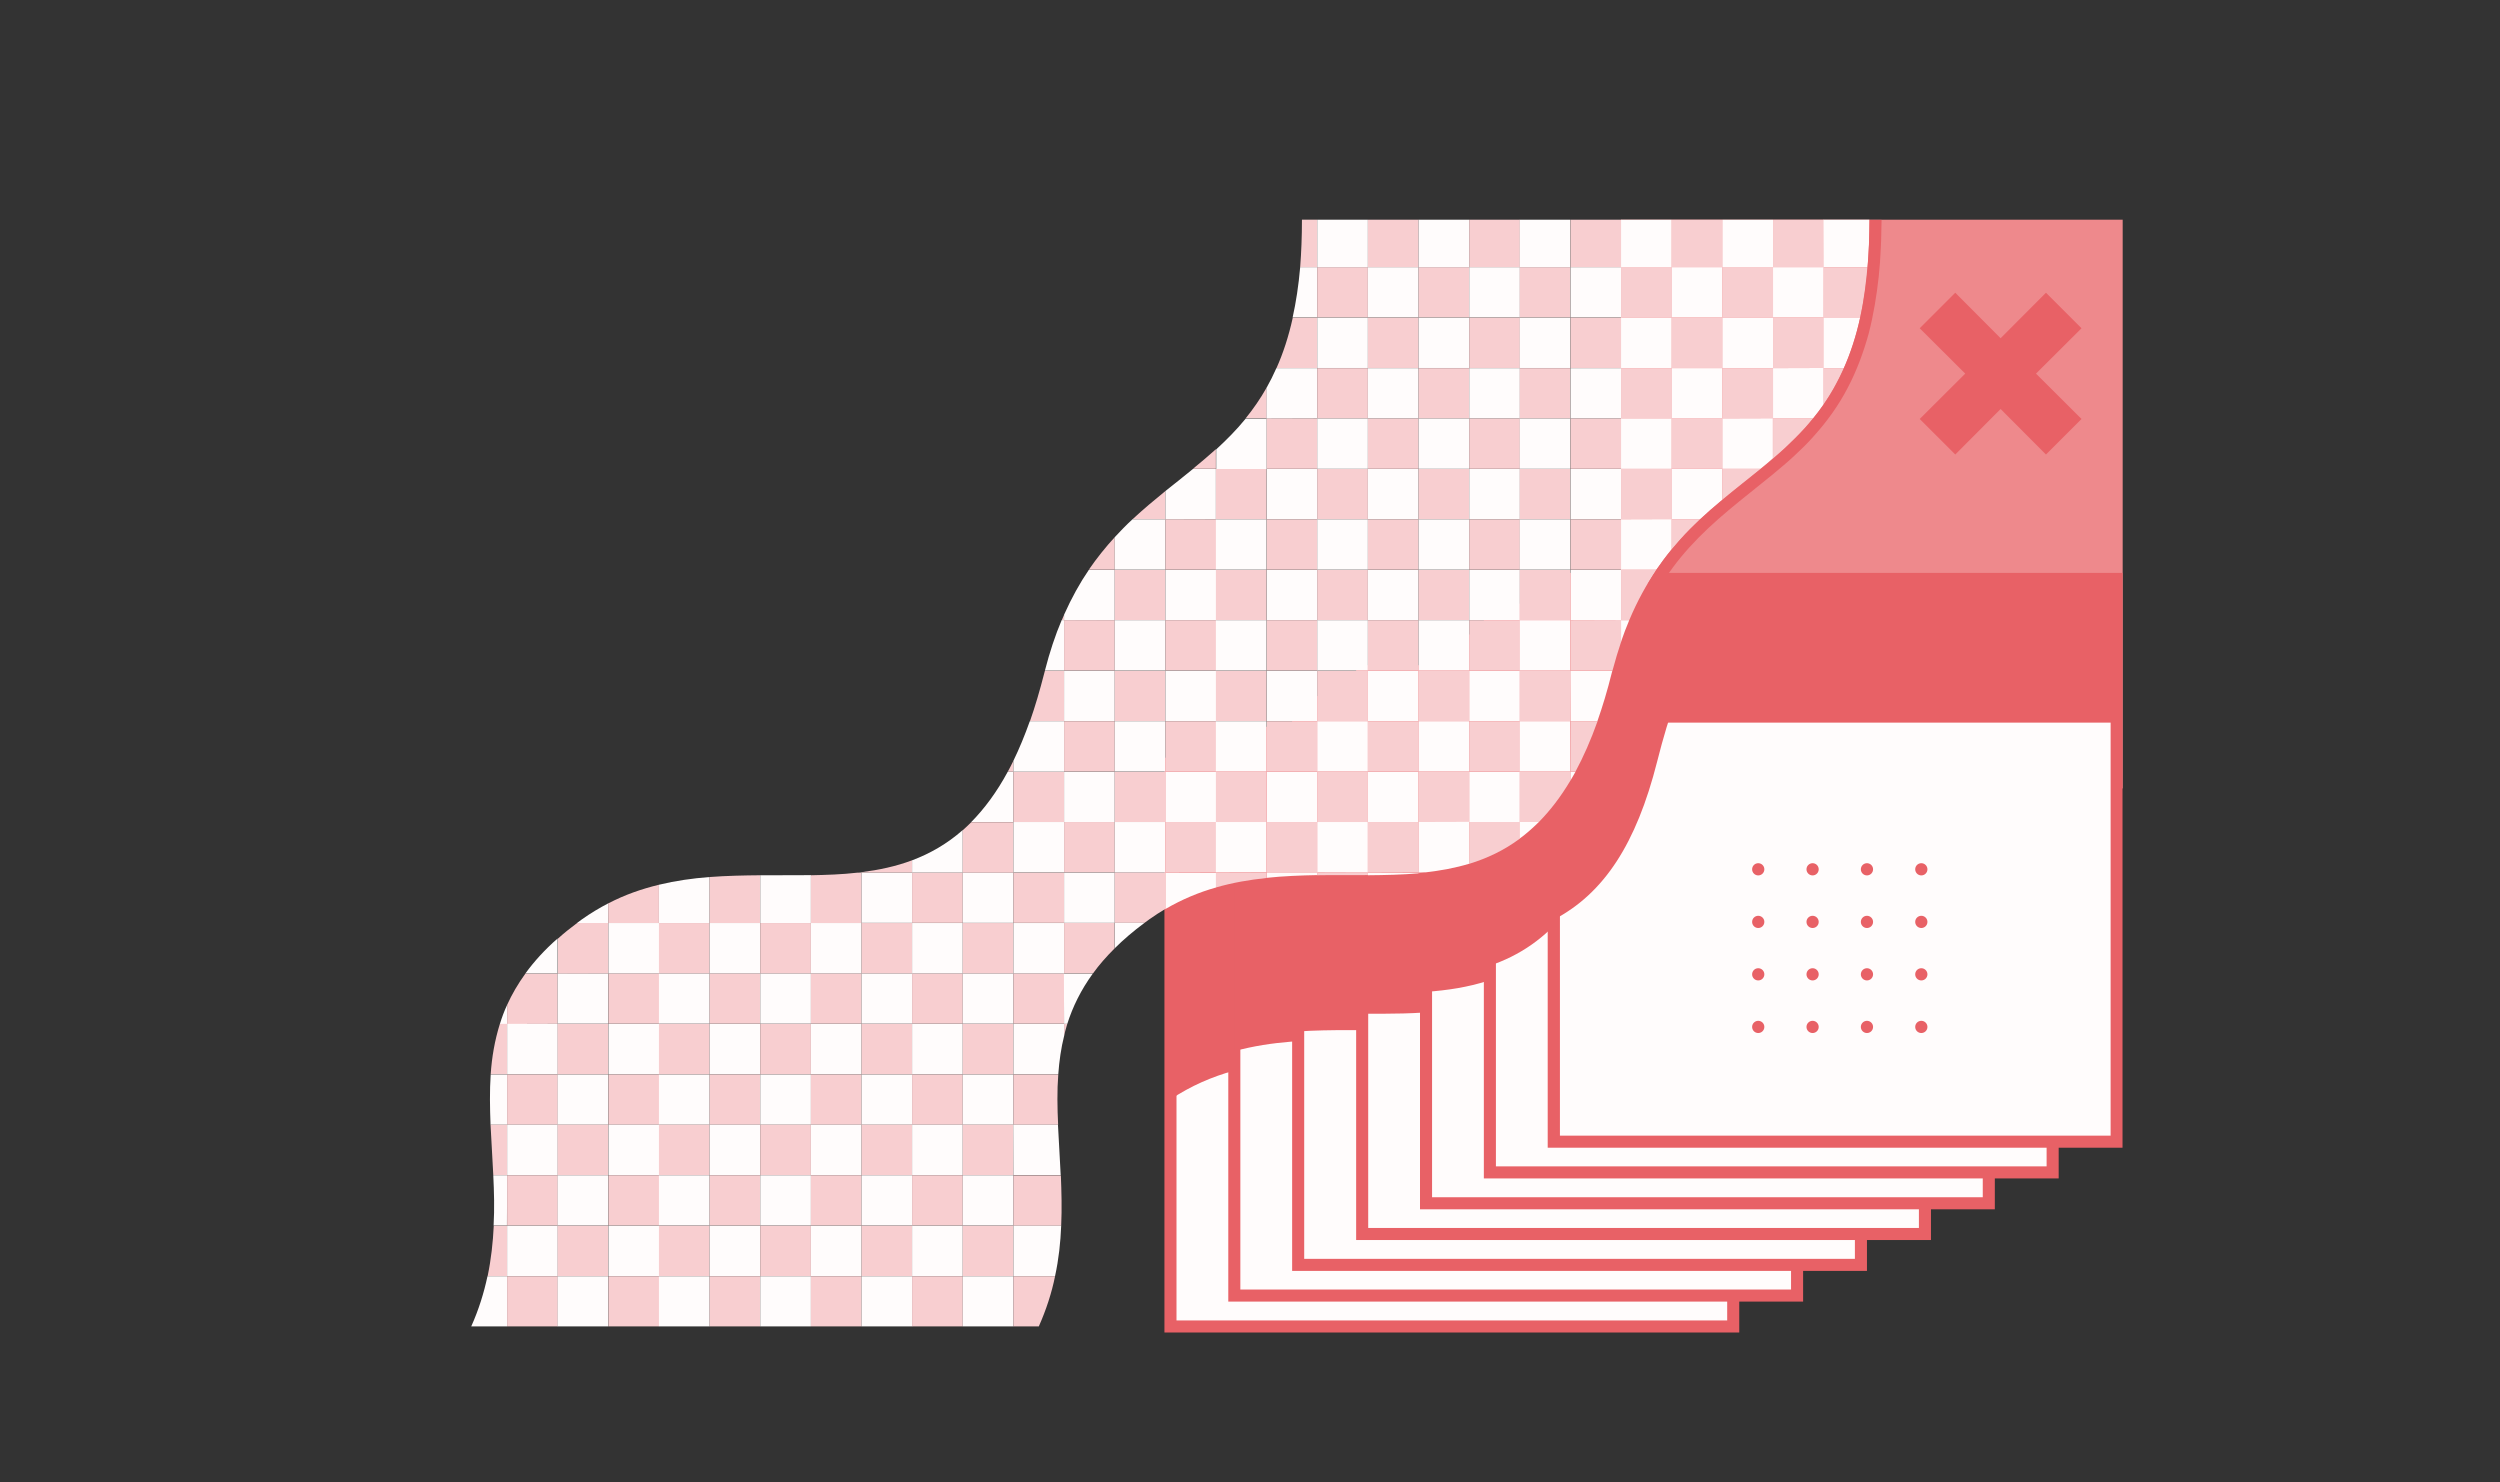 <?xml version="1.0" encoding="utf-8"?>
<!-- Generator: Adobe Illustrator 25.0.1, SVG Export Plug-In . SVG Version: 6.00 Build 0)  -->
<svg version="1.1" id="Layer_1" xmlns="http://www.w3.org/2000/svg" xmlns:xlink="http://www.w3.org/1999/xlink" x="0px" y="0px"
	 viewBox="0 0 1554.4 921.5" style="enable-background:new 0 0 1554.4 921.5;" xml:space="preserve">
<rect x="0" y="0" width="1554.4" height="921.5" fill="#333333" stroke="none"/>
<style type="text/css">
	.st0{fill:#EE898C;}
	.st1{fill:#FFFCFC;}
	.st2{fill:#E86166;}
	.st3{fill:none;}
	.st4{fill:#F8CED0;}
</style>
<g>
	<rect x="1007.8" y="136.6" class="st0" width="312" height="353.6"/>
	<g>
		<g>
			<g>
				<rect x="727.7" y="474.8" class="st1" width="349.9" height="349.9"/>
				<path class="st2" d="M1081.4,828.5H724V471.1h357.4V828.5z M731.5,821h342.4V478.6H731.5V821z"/>
			</g>
			<rect x="727.7" y="474.8" class="st2" width="349.9" height="89.3"/>
			<path class="st2" d="M1035.5,474.8c-9.5,15.5-17.8,34.2-23.8,58.1c-50.5,199.6-181.6,82.4-284,150.7V474.8H1035.5z"/>
		</g>
		<g>
			<g>
				<rect x="767.4" y="455.7" class="st1" width="349.9" height="349.9"/>
				<path class="st2" d="M1121.1,809.3H763.7V451.9h357.4V809.3z M771.2,801.8h342.4V459.4H771.2V801.8L771.2,801.8z"/>
			</g>
			<rect x="767.4" y="455.7" class="st2" width="349.9" height="89.3"/>
			<path class="st2" d="M1040.1,455.7c-11.6,16.7-21.5,37.6-28.5,65.2c-44.1,174.5-149.9,106.8-244.2,132.7v-198L1040.1,455.7
				L1040.1,455.7z"/>
		</g>
		<g>
			<g>
				<rect x="807.2" y="436.5" class="st1" width="349.9" height="349.9"/>
				<path class="st2" d="M1160.8,790.2H803.4V432.8h357.4V790.2z M810.9,782.7h342.4V440.3H810.9V782.7L810.9,782.7z"/>
			</g>
			<rect x="807.2" y="436.5" class="st2" width="349.9" height="89.3"/>
			<path class="st2" d="M1050.1,436.5c-15.8,18.8-29.5,43-38.4,78.4c-38,150.3-121.8,121-204.5,126.4V436.5H1050.1z"/>
		</g>
		<g>
			<g>
				<rect x="846.9" y="417.4" class="st1" width="349.9" height="349.9"/>
				<path class="st2" d="M1200.6,771H843.2V413.6h357.4V771z M850.7,763.5h342.4V421.1H850.7V763.5L850.7,763.5z"/>
			</g>
			<rect x="846.9" y="417.4" class="st2" width="349.9" height="89.3"/>
			<path class="st2" d="M1058.1,417.4c-19.1,20-36,46-46.5,87.3c-31.9,126.1-96,125.8-164.7,125.6V417.4H1058.1z"/>
		</g>
		<g>
			<g>
				<rect x="886.7" y="398.2" class="st1" width="349.9" height="349.9"/>
				<path class="st2" d="M1240.3,751.9H882.9V394.5h357.4V751.9z M890.4,744.4h342.4V402H890.4V744.4L890.4,744.4z"/>
			</g>
			<rect x="886.7" y="398.2" class="st2" width="349.9" height="89.3"/>
			<path class="st2" d="M1064.5,398.2c-21.6,20.8-41.2,47.9-52.8,93.7c-25.6,101.4-72.1,121-125,124.8V398.2H1064.5z"/>
		</g>
		<g>
			<g>
				<rect x="926.4" y="379.1" class="st1" width="349.9" height="349.9"/>
				<path class="st2" d="M1280,732.7H922.6V375.3H1280V732.7z M930.1,725.2h342.4V382.9H930.1V725.2z"/>
			</g>
			<rect x="926.4" y="379.1" class="st2" width="349.9" height="89.3"/>
			<path class="st2" d="M1075.6,379.1c-25.9,22.3-50.5,50.2-64,103.8c-19,75-49.3,105.3-85.3,117.5V379.1H1075.6z"/>
		</g>
		<g>
			<g>
				<rect x="966.1" y="360" class="st1" width="349.9" height="349.9"/>
				<path class="st2" d="M1093.2,360c-29.7,24-47.6,52.9-62.9,113.7c-12.9,50.9-33,81.8-64.2,98.1V360H1093.2z"/>
				<path class="st2" d="M1319.7,713.6H962.3V356.2h357.4V713.6z M969.9,706.1h342.4V363.7H969.9V706.1z"/>
			</g>
			<rect x="966.1" y="360" class="st2" width="349.9" height="89.3"/>
		</g>
	</g>
	<g>
		<path class="st3" d="M976.5,354.2H945h-31.5H882h-31.5H819h-31.5H756h-31.5H693h-16.1c0,0,0,0,0,0.1H693h31.5H756h31.5H819h31.5
			H882h31.5H945L976.5,354.2l31.5,0.1h22c0,0,0,0,0-0.1h-22H976.5z"/>
		<path class="st3" d="M944.9,417h-31.5H882h-31.5H819h-31.5H756h-31.5H693h-31.5h-12.2c0,0,0,0,0,0.1h11.9H693h31.5H756h31.5H819
			h31.5H882h31.5L944.9,417l31.5,0.1h26.1c0,0,0,0,0-0.1h-26.1H944.9z"/>
		<path class="st3" d="M1102.4,228.8h-31.5h-31.5H1008h-31.5H945h-31.5H882h-31.5H819h-25.4c0,0,0,0,0,0.1H819h31.5H882h31.5H945
			h31.5h31.5h31.5h31.5L1102.4,228.8l31.5,0.1h12.7c0,0,0,0,0-0.1h-12.7H1102.4z"/>
		<path class="st3" d="M1039.4,291.6h-31.5h-31.5H945h-31.5H882h-31.5H819h-31.5H756h-14.3c0,0-0.1,0-0.1,0.1h14.3h31.5h31.5h31.5
			H882h31.5H945h31.5h31.5L1039.4,291.6l31.5,0.1h23.7c0,0,0.1,0,0.1-0.1H1071H1039.4z"/>
		<path class="st3" d="M944.9,479.7h-31.5H882h-31.5H819h-31.5H756h-31.5H693h-31.5h-31.7h-3.5c0,0,0,0,0,0.1h3.5h31.5h31.5h31.5
			H756h31.5H819h31.5H882h31.5L944.9,479.7l31.5,0.1h3.1c0,0,0,0,0-0.1h-3.1H944.9z"/>
		<path class="st3" d="M598.6,667.9h-31.5h-31.5h-31.5h-31.5h-31.5h-31.5h-31.5H347h-31.5h-10.2c0,0,0,0,0,0.1h10.2H347h31.5H410
			h31.5H473h31.5H536h31.5L598.6,667.9l31.5,0.1H658c0,0,0,0,0-0.1h-27.9H598.6z"/>
		<path class="st3" d="M598.6,730.6h-31.5h-31.5h-31.5h-31.5h-31.5h-31.5h-31.5H347h-31.5H307c0,0,0,0,0,0.1h8.6H347h31.5H410h31.5
			H473h31.5H536h31.5L598.6,730.6l31.5,0.1h29.4c0,0,0,0,0-0.1h-29.4H598.6z"/>
		<path class="st3" d="M1102.4,166.1h-31.5h-31.5H1008h-31.5H945h-31.5H882h-31.5H819h-10.6c0,0,0,0,0,0.1H819h31.5H882h31.5H945
			h31.5h31.5h31.5h31.5L1102.4,166.1l31.5,0.1h27.4c0,0,0,0,0-0.1h-27.4H1102.4z"/>
		<path class="st3" d="M850.5,542.5H819h-31.5H756h-31.5H693h-31.5h-31.6h-31.5h-31.5h-31.5h-2.3c-0.2,0-0.3,0-0.5,0.1h2.7h31.5
			h31.5h31.5h31.5H693h31.5H756h31.5H819L850.5,542.5l31.5,0.1h3.9c0.2,0,0.3,0,0.5-0.1H882H850.5z"/>
		<path class="st3" d="M630.1,605.2h-31.5h-31.5h-31.5h-31.5h-31.5h-31.5h-31.5h-31.5H347h-20c0,0,0,0,0,0.1h20h31.5H410h31.5H473
			h31.5H536h31.5H599L630.1,605.2l31.5,0.1h18c0,0,0,0,0-0.1h-18H630.1z"/>
		<path class="st3" d="M598.6,793.4h-31.5h-31.5h-31.5h-31.5h-31.5h-31.5h-31.5H347h-31.5h-12.2c0,0,0,0,0,0.1h12.2H347h31.5H410
			h31.5H473h31.5H536h31.5L598.6,793.4l31.5,0.1H656c0,0,0,0,0-0.1h-25.9H598.6z"/>
		<path class="st1" d="M303.1,793.5c-2.2,10.3-5.4,20.7-10.1,31.2h22.3v-31.2H303.1z"/>
		<rect x="315.3" y="793.5" class="st4" width="31.5" height="31.2"/>
		<rect x="346.7" y="793.5" class="st1" width="31.5" height="31.2"/>
		<rect x="378.3" y="793.5" class="st4" width="31.5" height="31.2"/>
		<rect x="409.7" y="793.5" class="st1" width="31.5" height="31.2"/>
		<rect x="441.2" y="793.5" class="st4" width="31.5" height="31.2"/>
		<rect x="472.7" y="793.5" class="st1" width="31.5" height="31.2"/>
		<rect x="504.2" y="793.5" class="st4" width="31.5" height="31.2"/>
		<rect x="535.7" y="793.5" class="st1" width="31.5" height="31.2"/>
		<rect x="567.1" y="793.5" class="st4" width="31.5" height="31.2"/>
		<rect x="598.6" y="793.5" class="st1" width="31.5" height="31.2"/>
		<path class="st4" d="M630.1,824.7h15.8c4.7-10.6,8-20.9,10.1-31.2h-25.9L630.1,824.7L630.1,824.7z"/>
		<path class="st1" d="M315.3,730.7h-8.6c0.5,10.3,0.8,20.7,0.2,31.3h8.3L315.3,730.7L315.3,730.7z"/>
		<rect x="315.3" y="730.7" class="st4" width="31.5" height="31.3"/>
		<rect x="346.7" y="730.7" class="st1" width="31.5" height="31.3"/>
		<rect x="378.3" y="730.7" class="st4" width="31.5" height="31.3"/>
		<rect x="409.7" y="730.7" class="st1" width="31.5" height="31.3"/>
		<rect x="441.2" y="730.7" class="st4" width="31.5" height="31.3"/>
		<rect x="472.7" y="730.7" class="st1" width="31.5" height="31.3"/>
		<rect x="504.2" y="730.7" class="st4" width="31.5" height="31.3"/>
		<rect x="535.7" y="730.7" class="st1" width="31.5" height="31.3"/>
		<rect x="567.1" y="730.7" class="st4" width="31.5" height="31.3"/>
		<rect x="598.6" y="730.7" class="st1" width="31.5" height="31.3"/>
		<path class="st4" d="M630.1,762.1h29.7c0.5-10.6,0.2-21-0.2-31.3h-29.5V762.1z"/>
		<path class="st4" d="M315.3,762.1H307c-0.5,10.3-1.6,20.7-3.8,31.3h12.2v-31.3H315.3z"/>
		<rect x="315.3" y="762.1" class="st1" width="31.5" height="31.3"/>
		<rect x="346.7" y="762.1" class="st4" width="31.5" height="31.3"/>
		<rect x="378.3" y="762.1" class="st1" width="31.5" height="31.3"/>
		<rect x="409.7" y="762.1" class="st4" width="31.5" height="31.3"/>
		<rect x="441.2" y="762.1" class="st1" width="31.5" height="31.3"/>
		<rect x="472.7" y="762.1" class="st4" width="31.5" height="31.3"/>
		<rect x="504.2" y="762.1" class="st1" width="31.5" height="31.3"/>
		<rect x="535.7" y="762.1" class="st4" width="31.5" height="31.3"/>
		<rect x="567.1" y="762.1" class="st1" width="31.5" height="31.3"/>
		<rect x="598.6" y="762.1" class="st4" width="31.5" height="31.3"/>
		<path class="st1" d="M630.1,793.4H656c2.3-10.6,3.4-21,3.8-31.3h-29.7V793.4z"/>
		<path class="st1" d="M315.3,668h-10.2c-0.7,10.3-0.5,20.7-0.1,31.3h10.3L315.3,668L315.3,668z"/>
		<rect x="315.3" y="668" class="st4" width="31.5" height="31.3"/>
		<rect x="346.7" y="668" class="st1" width="31.5" height="31.3"/>
		<rect x="378.3" y="668" class="st4" width="31.5" height="31.3"/>
		<rect x="409.7" y="668" class="st1" width="31.5" height="31.3"/>
		<rect x="441.2" y="668" class="st4" width="31.5" height="31.3"/>
		<rect x="472.7" y="668" class="st1" width="31.5" height="31.3"/>
		<rect x="504.2" y="668" class="st4" width="31.5" height="31.3"/>
		<rect x="535.7" y="668" class="st1" width="31.5" height="31.3"/>
		<rect x="567.1" y="668" class="st4" width="31.5" height="31.3"/>
		<rect x="598.6" y="668" class="st1" width="31.5" height="31.3"/>
		<path class="st4" d="M630.1,699.3h27.8c-0.5-10.6-0.7-21.1,0.1-31.3h-27.9L630.1,699.3L630.1,699.3z"/>
		<path class="st4" d="M315.3,699.3H305c0.5,10.3,1.2,20.7,1.7,31.3h8.6L315.3,699.3L315.3,699.3z"/>
		<rect x="315.3" y="699.3" class="st1" width="31.5" height="31.3"/>
		<rect x="346.7" y="699.3" class="st4" width="31.5" height="31.3"/>
		<rect x="378.3" y="699.3" class="st1" width="31.5" height="31.3"/>
		<rect x="409.7" y="699.3" class="st4" width="31.5" height="31.3"/>
		<rect x="441.2" y="699.3" class="st1" width="31.5" height="31.3"/>
		<rect x="472.7" y="699.3" class="st4" width="31.5" height="31.3"/>
		<rect x="504.2" y="699.3" class="st1" width="31.5" height="31.3"/>
		<rect x="535.7" y="699.3" class="st4" width="31.5" height="31.3"/>
		<rect x="567.1" y="699.3" class="st1" width="31.5" height="31.3"/>
		<rect x="598.6" y="699.3" class="st4" width="31.5" height="31.3"/>
		<path class="st1" d="M630.1,730.6h29.4c-0.5-10.6-1.2-21-1.7-31.3H630L630.1,730.6L630.1,730.6z"/>
		<path class="st1" d="M315.3,624.8c-1.8,3.9-3.3,7.9-4.5,11.9h4.5V624.8z"/>
		<path class="st4" d="M346.7,636.6v-31.3h-20c-4.7,6.5-8.4,12.9-11.4,19.5v11.9L346.7,636.6L346.7,636.6z"/>
		<rect x="346.7" y="605.2" class="st1" width="31.5" height="31.3"/>
		<rect x="378.3" y="605.2" class="st4" width="31.5" height="31.3"/>
		<rect x="409.7" y="605.2" class="st1" width="31.5" height="31.3"/>
		<rect x="441.2" y="605.2" class="st4" width="31.5" height="31.3"/>
		<rect x="472.7" y="605.2" class="st1" width="31.5" height="31.3"/>
		<rect x="504.2" y="605.2" class="st4" width="31.5" height="31.3"/>
		<rect x="535.7" y="605.2" class="st1" width="31.5" height="31.3"/>
		<rect x="567.1" y="605.2" class="st4" width="31.5" height="31.3"/>
		<rect x="598.6" y="605.2" class="st1" width="31.5" height="31.3"/>
		<rect x="630.1" y="605.2" class="st4" width="31.5" height="31.3"/>
		<path class="st1" d="M661.6,636.6h2c3.4-10.7,8.5-21.1,15.9-31.3h-18L661.6,636.6L661.6,636.6z"/>
		<path class="st4" d="M315.3,636.6h-4.5c-3.2,10.3-5,20.7-5.7,31.3h10.2V636.6z"/>
		<rect x="315.3" y="636.6" class="st1" width="31.5" height="31.3"/>
		<rect x="346.7" y="636.6" class="st4" width="31.5" height="31.3"/>
		<rect x="378.3" y="636.6" class="st1" width="31.5" height="31.3"/>
		<rect x="409.7" y="636.6" class="st4" width="31.5" height="31.3"/>
		<rect x="441.2" y="636.6" class="st1" width="31.5" height="31.3"/>
		<rect x="472.7" y="636.6" class="st4" width="31.5" height="31.3"/>
		<rect x="504.2" y="636.6" class="st1" width="31.5" height="31.3"/>
		<rect x="535.7" y="636.6" class="st4" width="31.5" height="31.3"/>
		<rect x="567.1" y="636.6" class="st1" width="31.5" height="31.3"/>
		<rect x="598.6" y="636.6" class="st4" width="31.5" height="31.3"/>
		<path class="st1" d="M630.1,636.6v31.3H658c0.6-8.2,1.7-16.2,3.7-24.1v-7.2H630.1L630.1,636.6z"/>
		<path class="st4" d="M661.6,643.8c0.6-2.4,1.3-4.8,2-7.2h-2V643.8z"/>
		<path class="st1" d="M378.3,561.6c-5.6,2.9-11.1,6.2-16.6,10.1c-1,0.8-2,1.4-3,2.2h19.5L378.3,561.6L378.3,561.6L378.3,561.6z"/>
		<path class="st4" d="M409.7,573.9v-23.8c-10.7,2.6-21.2,6.2-31.5,11.6v12.2H409.7z"/>
		<path class="st1" d="M441.2,573.9v-28.6c-10.6,0.8-21.1,2.3-31.5,4.8v23.8H441.2L441.2,573.9z"/>
		<path class="st4" d="M472.7,573.9v-29.7c-10.4,0.1-20.9,0.3-31.5,1.1v28.6L472.7,573.9L472.7,573.9z"/>
		<path class="st1" d="M504.2,573.9v-29.8c-10.4,0.2-20.9,0-31.5,0.1v29.7H504.2L504.2,573.9z"/>
		<path class="st4" d="M535.7,573.9v-31.3H533c-9.4,1.1-19,1.4-28.8,1.6V574L535.7,573.9L535.7,573.9z"/>
		<rect x="535.7" y="542.5" class="st1" width="31.5" height="31.3"/>
		<rect x="567.1" y="542.5" class="st4" width="31.5" height="31.3"/>
		<rect x="598.6" y="542.5" class="st1" width="31.5" height="31.3"/>
		<rect x="630.1" y="542.5" class="st4" width="31.5" height="31.3"/>
		<rect x="661.6" y="542.5" class="st1" width="31.5" height="31.3"/>
		<path class="st4" d="M693.1,542.5v31.3h18.5c1-0.8,2-1.4,3-2.2c3.3-2.3,6.6-4.5,10-6.5v-22.7h-31.5V542.5z"/>
		<path class="st1" d="M724.6,542.5v22.7c10.3-6,20.8-10.4,31.5-13.4v-9.2L724.6,542.5L724.6,542.5z"/>
		<path class="st4" d="M756,542.5v9.3c10.4-3,20.9-4.8,31.5-5.9v-3.3L756,542.5L756,542.5z"/>
		<path class="st1" d="M787.6,542.5v3.3c10.5-1.1,21-1.5,31.5-1.7v-1.7h-31.5V542.5z"/>
		<path class="st4" d="M819,542.5v1.7c10.6-0.2,21.1,0,31.5-0.1v-1.7L819,542.5L819,542.5z"/>
		<path class="st1" d="M850.5,542.5v1.7c10.7-0.1,21.2-0.3,31.5-1.2v-0.4L850.5,542.5L850.5,542.5z"/>
		<path class="st4" d="M882,542.9c1.3-0.2,2.6-0.2,3.9-0.4H882V542.9z"/>
		<path class="st1" d="M346.7,583.5c-8.1,7.1-14.6,14.3-20,21.7h20V583.5z"/>
		<path class="st4" d="M378.3,605.2v-31.3h-19.5c-4.3,3.2-8.3,6.4-11.9,9.7v21.7L378.3,605.2L378.3,605.2z"/>
		<rect x="378.3" y="573.9" class="st1" width="31.5" height="31.3"/>
		<rect x="409.7" y="573.9" class="st4" width="31.5" height="31.3"/>
		<rect x="441.2" y="573.9" class="st1" width="31.5" height="31.3"/>
		<rect x="472.7" y="573.9" class="st4" width="31.5" height="31.3"/>
		<rect x="504.2" y="573.9" class="st1" width="31.5" height="31.3"/>
		<rect x="535.7" y="573.9" class="st4" width="31.5" height="31.3"/>
		<rect x="567.1" y="573.9" class="st1" width="31.5" height="31.3"/>
		<rect x="598.6" y="573.9" class="st4" width="31.5" height="31.3"/>
		<rect x="630.1" y="573.9" class="st1" width="31.5" height="31.3"/>
		<path class="st4" d="M661.6,573.9v31.3h18c3.8-5.3,8.3-10.4,13.4-15.5v-15.8H661.6z"/>
		<path class="st1" d="M693.1,589.6c5.3-5.3,11.5-10.6,18.5-15.8h-18.5V589.6z"/>
		<path class="st1" d="M630.1,479.8h-3.5c-6.9,12.8-14.6,23.1-22.7,31.3h26.2V479.8z"/>
		<rect x="630.1" y="479.8" class="st4" width="31.5" height="31.3"/>
		<rect x="661.6" y="479.8" class="st1" width="31.5" height="31.3"/>
		<rect x="693.1" y="479.8" class="st4" width="31.5" height="31.3"/>
		<rect x="724.6" y="479.8" class="st1" width="31.5" height="31.3"/>
		<rect x="756" y="479.8" class="st4" width="31.5" height="31.3"/>
		<rect x="787.6" y="479.8" class="st1" width="31.5" height="31.3"/>
		<rect x="819" y="479.8" class="st4" width="31.5" height="31.3"/>
		<rect x="850.5" y="479.8" class="st1" width="31.5" height="31.3"/>
		<rect x="882" y="479.8" class="st4" width="31.5" height="31.3"/>
		<rect x="913.5" y="479.8" class="st1" width="31.5" height="31.3"/>
		<path class="st4" d="M944.9,479.8v31.3h11.9c7-7.1,13.5-15.5,19.7-25.9v-5.4H944.9z"/>
		<path class="st1" d="M976.5,485.2c1.1-1.7,2-3.5,3.1-5.4h-3.1V485.2z"/>
		<path class="st1" d="M535.7,542.2c-0.8,0.1-1.5,0.2-2.3,0.2h2.3V542.2z"/>
		<path class="st4" d="M567.1,542.5v-7.6c-10.1,3.8-20.6,6-31.5,7.4v0.2L567.1,542.5L567.1,542.5z"/>
		<path class="st1" d="M598.6,542.5v-26.4c-9.8,8.6-20.3,14.6-31.5,18.8v7.6L598.6,542.5L598.6,542.5z"/>
		<path class="st4" d="M630.1,542.5v-31.3h-26.2c-1.7,1.7-3.5,3.4-5.3,5v26.4h31.5V542.5z"/>
		<rect x="630.1" y="511.1" class="st1" width="31.5" height="31.3"/>
		<rect x="661.6" y="511.1" class="st4" width="31.5" height="31.3"/>
		<rect x="693.1" y="511.1" class="st1" width="31.5" height="31.3"/>
		<rect x="724.6" y="511.1" class="st4" width="31.5" height="31.3"/>
		<rect x="756" y="511.1" class="st1" width="31.5" height="31.3"/>
		<rect x="787.6" y="511.1" class="st4" width="31.5" height="31.3"/>
		<rect x="819" y="511.1" class="st1" width="31.5" height="31.3"/>
		<rect x="850.5" y="511.1" class="st4" width="31.5" height="31.3"/>
		<path class="st1" d="M882,511.1v31.3h4.4c9.3-1.1,18.4-2.7,27.2-5.4v-26L882,511.1L882,511.1z"/>
		<path class="st4" d="M913.5,511.1v26c11-3.4,21.6-8.3,31.5-15.7v-10.3L913.5,511.1L913.5,511.1z"/>
		<path class="st1" d="M944.9,521.4c4.1-3,8-6.5,11.9-10.3h-11.9V521.4z"/>
		<path class="st4" d="M661.6,417h-11.9c-0.2,0.5-0.2,1-0.4,1.5c-2.8,10.9-5.7,20.8-8.9,29.9h21.3L661.6,417L661.6,417z"/>
		<rect x="661.6" y="417" class="st1" width="31.5" height="31.3"/>
		<rect x="693.1" y="417" class="st4" width="31.5" height="31.3"/>
		<rect x="724.6" y="417" class="st1" width="31.5" height="31.3"/>
		<rect x="756" y="417" class="st4" width="31.5" height="31.3"/>
		<rect x="787.6" y="417" class="st1" width="31.5" height="31.3"/>
		<rect x="819" y="417" class="st4" width="31.5" height="31.3"/>
		<rect x="850.5" y="417" class="st1" width="31.5" height="31.3"/>
		<rect x="882" y="417" class="st4" width="31.5" height="31.3"/>
		<rect x="913.5" y="417" class="st1" width="31.5" height="31.3"/>
		<rect x="944.9" y="417" class="st4" width="31.5" height="31.3"/>
		<path class="st1" d="M976.5,448.4h16.7c3.2-9.1,6.2-19,8.9-29.9c0.2-0.5,0.2-1,0.4-1.5h-26.1L976.5,448.4L976.5,448.4z"/>
		<path class="st4" d="M630.1,473c-1.1,2.3-2.3,4.6-3.5,6.8h3.5V473z"/>
		<path class="st1" d="M661.6,479.7v-31.3h-21.3c-3.2,9-6.6,17.2-10.2,24.6v6.8h31.5V479.7z"/>
		<rect x="661.6" y="448.4" class="st4" width="31.5" height="31.3"/>
		<rect x="693.1" y="448.4" class="st1" width="31.5" height="31.3"/>
		<rect x="724.6" y="448.4" class="st4" width="31.5" height="31.3"/>
		<rect x="756" y="448.4" class="st1" width="31.5" height="31.3"/>
		<rect x="787.6" y="448.4" class="st4" width="31.5" height="31.3"/>
		<rect x="819" y="448.4" class="st1" width="31.5" height="31.3"/>
		<rect x="850.5" y="448.4" class="st4" width="31.5" height="31.3"/>
		<rect x="882" y="448.4" class="st1" width="31.5" height="31.3"/>
		<rect x="913.5" y="448.4" class="st4" width="31.5" height="31.3"/>
		<rect x="944.9" y="448.4" class="st1" width="31.5" height="31.3"/>
		<path class="st4" d="M976.5,479.7h3.1c4.9-9.1,9.5-19.5,13.7-31.3h-16.7L976.5,479.7L976.5,479.7z"/>
		<path class="st4" d="M661.6,382.3c-0.5,1.1-1,2.3-1.5,3.5h1.5V382.3z"/>
		<path class="st1" d="M693.1,385.6v-31.3H677c-5.6,8.2-10.7,17.4-15.4,27.9v3.5L693.1,385.6L693.1,385.6z"/>
		<rect x="693.1" y="354.3" class="st4" width="31.5" height="31.3"/>
		<rect x="724.6" y="354.3" class="st1" width="31.5" height="31.3"/>
		<rect x="756" y="354.3" class="st4" width="31.5" height="31.3"/>
		<rect x="787.6" y="354.3" class="st1" width="31.5" height="31.3"/>
		<rect x="819" y="354.3" class="st4" width="31.5" height="31.3"/>
		<rect x="850.5" y="354.3" class="st1" width="31.5" height="31.3"/>
		<rect x="882" y="354.3" class="st4" width="31.5" height="31.3"/>
		<rect x="913.5" y="354.3" class="st1" width="31.5" height="31.3"/>
		<rect x="944.9" y="354.3" class="st4" width="31.5" height="31.3"/>
		<rect x="976.5" y="354.3" class="st1" width="31.5" height="31.3"/>
		<path class="st4" d="M1007.9,385.6h5.1c5-11.9,10.7-22.2,16.9-31.3h-22V385.6z"/>
		<path class="st1" d="M661.6,385.6h-1.5c-4,9.4-7.4,19.7-10.4,31.3h11.9V385.6z"/>
		<rect x="661.6" y="385.6" class="st4" width="31.5" height="31.3"/>
		<rect x="693.1" y="385.6" class="st1" width="31.5" height="31.3"/>
		<rect x="724.6" y="385.6" class="st4" width="31.5" height="31.3"/>
		<rect x="756" y="385.6" class="st1" width="31.5" height="31.3"/>
		<rect x="787.6" y="385.6" class="st4" width="31.5" height="31.3"/>
		<rect x="819" y="385.6" class="st1" width="31.5" height="31.3"/>
		<rect x="850.5" y="385.6" class="st4" width="31.5" height="31.3"/>
		<rect x="882" y="385.6" class="st1" width="31.5" height="31.3"/>
		<rect x="913.5" y="385.6" class="st4" width="31.5" height="31.3"/>
		<rect x="944.9" y="385.6" class="st1" width="31.5" height="31.3"/>
		<path class="st4" d="M976.5,385.6v31.3h26.1c1.7-6.4,3.5-12.3,5.4-18v-13.4L976.5,385.6L976.5,385.6z"/>
		<path class="st1" d="M1007.9,399c1.6-4.7,3.3-9.1,5.1-13.4h-5.1V399z"/>
		<path class="st4" d="M724.6,305.3c-6.9,5.6-13.7,11.3-20.5,17.6h20.5V305.3z"/>
		<path class="st1" d="M756,322.9v-31.3h-14.3c-5.6,4.6-11.3,9.1-17.1,13.7V323L756,322.9L756,322.9z"/>
		<rect x="756" y="291.6" class="st4" width="31.5" height="31.3"/>
		<rect x="787.6" y="291.6" class="st1" width="31.5" height="31.3"/>
		<rect x="819" y="291.6" class="st4" width="31.5" height="31.3"/>
		<rect x="850.5" y="291.6" class="st1" width="31.5" height="31.3"/>
		<rect x="882" y="291.6" class="st4" width="31.5" height="31.3"/>
		<rect x="913.5" y="291.6" class="st1" width="31.5" height="31.3"/>
		<rect x="944.9" y="291.6" class="st4" width="31.5" height="31.3"/>
		<rect x="976.5" y="291.6" class="st1" width="31.5" height="31.3"/>
		<rect x="1007.9" y="291.6" class="st4" width="31.5" height="31.3"/>
		<path class="st1" d="M1039.4,291.6v31.3h17.6c4.6-4.3,9.2-8.3,13.9-12.2v-19.1L1039.4,291.6L1039.4,291.6z"/>
		<path class="st4" d="M1070.9,310.7c7.9-6.6,15.9-12.8,23.7-19.1h-23.7V310.7z"/>
		<path class="st4" d="M693.1,334c-5.6,6.1-11,12.8-16.1,20.2h16.1V334z"/>
		<path class="st1" d="M724.6,354.2v-31.3h-20.5c-3.8,3.5-7.4,7.2-11,11.1v20.2L724.6,354.2L724.6,354.2z"/>
		<rect x="724.6" y="322.9" class="st4" width="31.5" height="31.3"/>
		<rect x="756" y="322.9" class="st1" width="31.5" height="31.3"/>
		<rect x="787.6" y="322.9" class="st4" width="31.5" height="31.3"/>
		<rect x="819" y="322.9" class="st1" width="31.5" height="31.3"/>
		<rect x="850.5" y="322.9" class="st4" width="31.5" height="31.3"/>
		<rect x="882" y="322.9" class="st1" width="31.5" height="31.3"/>
		<rect x="913.5" y="322.9" class="st4" width="31.5" height="31.3"/>
		<rect x="944.9" y="322.9" class="st1" width="31.5" height="31.3"/>
		<rect x="976.5" y="322.9" class="st4" width="31.5" height="31.3"/>
		<path class="st1" d="M1007.9,322.9v31.3h22c3.1-4.5,6.2-8.7,9.5-12.7v-18.7L1007.9,322.9L1007.9,322.9z"/>
		<path class="st4" d="M1039.4,341.6c5.6-6.8,11.6-13,17.6-18.7h-17.6V341.6z"/>
		<path class="st4" d="M787.6,240.9c-4,7.1-8.4,13.4-13.1,19.2h13.1V240.9z"/>
		<path class="st1" d="M819,260.2v-31.3h-25.4c-1.9,4.3-3.9,8.3-6.1,12.2v19.2L819,260.2L819,260.2L819,260.2z"/>
		<rect x="819" y="228.9" class="st4" width="31.5" height="31.3"/>
		<rect x="850.5" y="228.9" class="st1" width="31.5" height="31.3"/>
		<rect x="882" y="228.9" class="st4" width="31.5" height="31.3"/>
		<rect x="913.5" y="228.9" class="st1" width="31.5" height="31.3"/>
		<rect x="944.9" y="228.9" class="st4" width="31.5" height="31.3"/>
		<rect x="976.5" y="228.9" class="st1" width="31.5" height="31.3"/>
		<rect x="1007.9" y="228.9" class="st4" width="31.5" height="31.3"/>
		<rect x="1039.4" y="228.9" class="st1" width="31.5" height="31.3"/>
		<rect x="1070.9" y="228.9" class="st4" width="31.5" height="31.3"/>
		<path class="st1" d="M1102.4,228.9v31.3h24.9c2.3-2.8,4.5-5.7,6.6-8.8v-22.6L1102.4,228.9L1102.4,228.9z"/>
		<path class="st4" d="M1133.8,251.5c4.7-6.8,8.9-14.2,12.7-22.6h-12.7V251.5z"/>
		<path class="st4" d="M756,279.3c-4.7,4.2-9.5,8.3-14.3,12.2H756V279.3z"/>
		<path class="st1" d="M787.6,291.6v-31.3h-13.1c-5.7,7-11.9,13.2-18.3,19.1v12.2L787.6,291.6L787.6,291.6z"/>
		<rect x="787.6" y="260.2" class="st4" width="31.5" height="31.3"/>
		<rect x="819" y="260.2" class="st1" width="31.5" height="31.3"/>
		<rect x="850.5" y="260.2" class="st4" width="31.5" height="31.3"/>
		<rect x="882" y="260.2" class="st1" width="31.5" height="31.3"/>
		<rect x="913.5" y="260.2" class="st4" width="31.5" height="31.3"/>
		<rect x="944.9" y="260.2" class="st1" width="31.5" height="31.3"/>
		<rect x="976.5" y="260.2" class="st4" width="31.5" height="31.3"/>
		<rect x="1007.9" y="260.2" class="st1" width="31.5" height="31.3"/>
		<rect x="1039.4" y="260.2" class="st4" width="31.5" height="31.3"/>
		<path class="st1" d="M1070.9,260.2v31.3h23.7c2.6-2.1,5.2-4.3,7.7-6.5v-24.9L1070.9,260.2L1070.9,260.2z"/>
		<path class="st4" d="M1102.4,285.1c8.9-7.6,17.3-15.5,24.9-24.9h-24.9V285.1z"/>
		<path class="st1" d="M819,166.1h-10.6c-1,11.5-2.6,21.9-4.7,31.3H819V166.1z"/>
		<rect x="819" y="166.1" class="st4" width="31.5" height="31.3"/>
		<rect x="850.5" y="166.1" class="st1" width="31.5" height="31.3"/>
		<rect x="882" y="166.1" class="st4" width="31.5" height="31.3"/>
		<rect x="913.5" y="166.1" class="st1" width="31.5" height="31.3"/>
		<rect x="944.9" y="166.1" class="st4" width="31.5" height="31.3"/>
		<rect x="976.5" y="166.1" class="st1" width="31.5" height="31.3"/>
		<rect x="1007.9" y="166.1" class="st4" width="31.5" height="31.3"/>
		<rect x="1039.4" y="166.1" class="st1" width="31.5" height="31.3"/>
		<rect x="1070.9" y="166.1" class="st4" width="31.5" height="31.3"/>
		<rect x="1102.4" y="166.1" class="st1" width="31.5" height="31.3"/>
		<path class="st4" d="M1133.8,197.5h22.8c2.1-9.5,3.7-19.8,4.7-31.3h-27.4L1133.8,197.5L1133.8,197.5z"/>
		<path class="st4" d="M819,197.5h-15.2c-2.6,11.8-6,22.1-10.1,31.3H819V197.5z"/>
		<rect x="819" y="197.5" class="st1" width="31.5" height="31.3"/>
		<rect x="850.5" y="197.5" class="st4" width="31.5" height="31.3"/>
		<rect x="882" y="197.5" class="st1" width="31.5" height="31.3"/>
		<rect x="913.5" y="197.5" class="st4" width="31.5" height="31.3"/>
		<rect x="944.9" y="197.5" class="st1" width="31.5" height="31.3"/>
		<rect x="976.5" y="197.5" class="st4" width="31.5" height="31.3"/>
		<rect x="1007.9" y="197.5" class="st1" width="31.5" height="31.3"/>
		<rect x="1039.4" y="197.5" class="st4" width="31.5" height="31.3"/>
		<rect x="1070.9" y="197.5" class="st1" width="31.5" height="31.3"/>
		<rect x="1102.4" y="197.5" class="st4" width="31.5" height="31.3"/>
		<path class="st1" d="M1133.8,228.8h12.7c4.1-9.2,7.5-19.5,10.1-31.3h-22.8L1133.8,228.8L1133.8,228.8z"/>
		<path class="st4" d="M819,136.6h-9.5c0,10.6-0.4,20.3-1.1,29.5H819V136.6z"/>
		<rect x="819" y="136.6" class="st1" width="31.5" height="29.5"/>
		<rect x="850.5" y="136.6" class="st4" width="31.5" height="29.5"/>
		<rect x="882" y="136.6" class="st1" width="31.5" height="29.5"/>
		<rect x="913.5" y="136.6" class="st4" width="31.5" height="29.5"/>
		<rect x="944.9" y="136.6" class="st1" width="31.5" height="29.5"/>
		<rect x="976.5" y="136.6" class="st4" width="31.5" height="29.5"/>
		<rect x="1007.9" y="136.6" class="st1" width="31.5" height="29.5"/>
		<rect x="1039.4" y="136.6" class="st4" width="31.5" height="29.5"/>
		<rect x="1070.9" y="136.6" class="st1" width="31.5" height="29.5"/>
		<rect x="1102.4" y="136.6" class="st4" width="31.5" height="29.5"/>
		<path class="st1" d="M1133.8,166.1h27.4c0.8-9.1,1.2-18.9,1.1-29.5h-28.6L1133.8,166.1L1133.8,166.1z"/>
	</g>
	<polygon class="st2" points="1294.2,204.1 1272.1,182 1243.9,210.3 1215.7,182 1193.6,204.1 1221.9,232.3 1193.6,260.5 
		1215.7,282.6 1243.9,254.3 1272.1,282.6 1294.2,260.5 1265.9,232.3 	"/>
	<path id="XMLID_2_" class="st2" d="M1169.9,136.6l-0.2,8.9l-0.1,4.4c0,1.5-0.2,2.9-0.2,4.4l-0.5,8.9l-0.8,8.9
		c-1.3,11.8-3.2,23.6-6.2,35.2c-3.2,11.6-7.4,23.1-13.1,33.9c-5.6,10.8-12.8,20.8-20.9,29.8c-4,4.6-8.3,8.7-12.7,12.8
		c-2.2,2-4.4,4-6.7,5.9c-2.3,1.9-4.5,3.8-6.8,5.7c-9,7.4-18.2,14.5-26.9,21.8c-17.4,14.6-33,30.4-43.9,49.9l-6.5-3.9l4.5-7.4
		l0.5-0.9l0.6-0.9l1.3-1.8l2.5-3.5c1.7-2.3,3.5-4.6,5.3-6.8c1.9-2.2,3.8-4.4,5.6-6.5c7.7-8.6,16.3-16.4,25.2-23.8s18-14.5,27-21.8
		c2.3-1.8,4.4-3.7,6.6-5.6s4.4-3.8,6.5-5.8c4.2-4,8.3-8,12.2-12.3c7.7-8.6,14.6-18,19.9-28.3c5.4-10.2,9.5-21.1,12.5-32.3
		s4.8-22.6,6-34.1l0.8-8.6l0.5-8.6c0.1-1.4,0.2-2.9,0.2-4.4l0.1-4.4l0.2-8.7h7.5V136.6z"/>
	<g>
		<circle class="st2" cx="1093.2" cy="540.5" r="3.8"/>
		<circle class="st2" cx="1127" cy="540.5" r="3.8"/>
		<circle class="st2" cx="1160.8" cy="540.5" r="3.8"/>
		<circle class="st2" cx="1194.6" cy="540.5" r="3.8"/>
	</g>
	<g>
		<circle class="st2" cx="1093.2" cy="573.2" r="3.8"/>
		<circle class="st2" cx="1127" cy="573.2" r="3.8"/>
		<circle class="st2" cx="1160.8" cy="573.2" r="3.8"/>
		<circle class="st2" cx="1194.6" cy="573.2" r="3.8"/>
	</g>
	<g>
		<circle class="st2" cx="1093.2" cy="605.8" r="3.8"/>
		<circle class="st2" cx="1127" cy="605.8" r="3.8"/>
		<circle class="st2" cx="1160.8" cy="605.8" r="3.8"/>
		<circle class="st2" cx="1194.6" cy="605.8" r="3.8"/>
	</g>
	<g>
		<circle class="st2" cx="1093.2" cy="638.5" r="3.8"/>
		<circle class="st2" cx="1127" cy="638.5" r="3.8"/>
		<circle class="st2" cx="1160.8" cy="638.5" r="3.8"/>
		<circle class="st2" cx="1194.6" cy="638.5" r="3.8"/>
	</g>
</g>
</svg>
